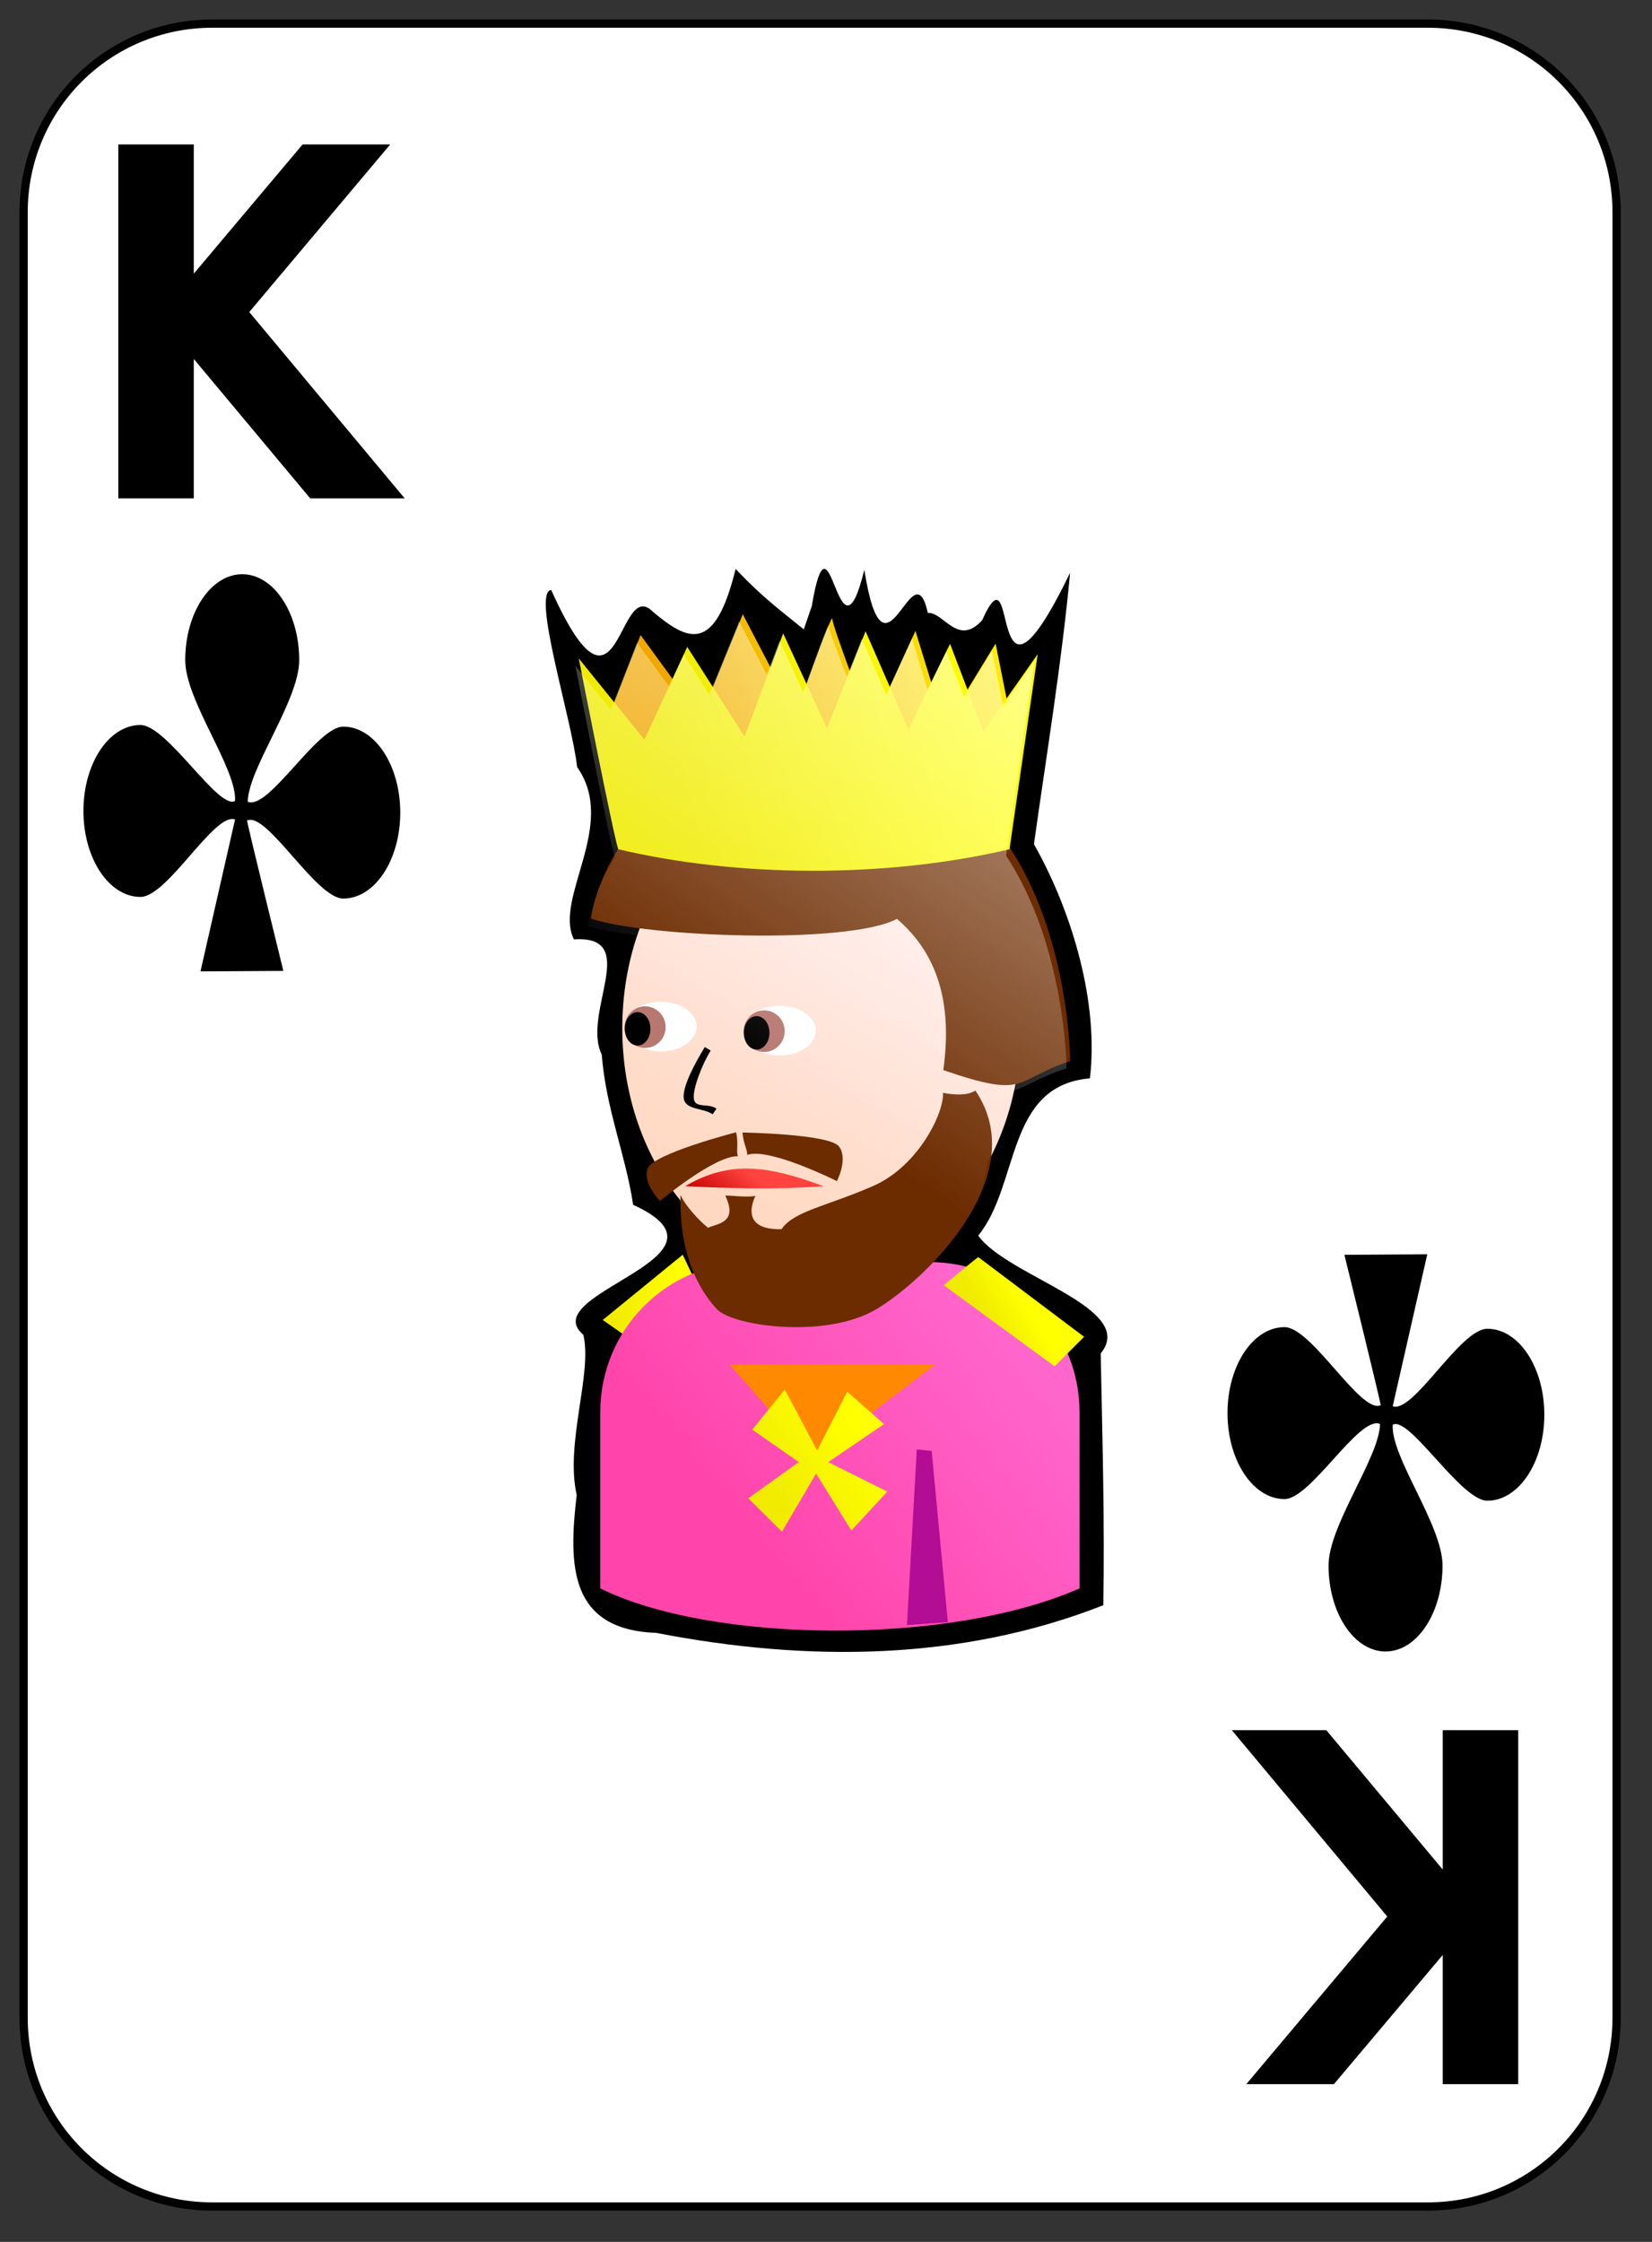 <?xml version="1.0" encoding="UTF-8" standalone="no"?>
<!-- Created with Inkscape (http://www.inkscape.org/) -->
<svg
   xmlns:dc="http://purl.org/dc/elements/1.1/"
   xmlns:cc="http://web.resource.org/cc/"
   xmlns:rdf="http://www.w3.org/1999/02/22-rdf-syntax-ns#"
   xmlns:svg="http://www.w3.org/2000/svg"
   xmlns="http://www.w3.org/2000/svg"
   xmlns:xlink="http://www.w3.org/1999/xlink"
   xmlns:sodipodi="http://inkscape.sourceforge.net/DTD/sodipodi-0.dtd"
   xmlns:inkscape="http://www.inkscape.org/namespaces/inkscape"
   id="svg2"
   height="190"
   preserveAspectRatio="xMinYMin meet"
   viewBox="0 0 140 190"
   y="0"
   x="0"
   version="1.0"
   sodipodi:version="0.32"
   inkscape:version="0.41+cvs"
   sodipodi:docname="white_c_k.svg"
   sodipodi:docbase="/home/nicu/Desktop/card_nicu_buculei_01.zip_FILES/cards/white">
  <rect x="0" y="0" width="140" height="190" fill="#333333" stroke="none"/>
  <sodipodi:namedview
     id="base"
     pagecolor="#ffffff"
     bordercolor="#666666"
     borderopacity="1.0"
     inkscape:pageopacity="0.0"
     inkscape:pageshadow="2"
     inkscape:window-width="1152"
     inkscape:window-height="791"
     inkscape:zoom="1.0000000"
     inkscape:cx="70.000000"
     inkscape:cy="95.000000"
     inkscape:window-x="0"
     inkscape:window-y="26"
     inkscape:current-layer="svg2"
     showgrid="false" />
  <defs
     id="defs3">
    <linearGradient
       id="linearGradient2060">
      <stop
         id="stop2062"
         offset="0"
         style="stop-color:#ebf0d0;stop-opacity:1;" />
      <stop
         id="stop2064"
         offset="1"
         style="stop-color:#ffffeb;stop-opacity:1;" />
    </linearGradient>
    <linearGradient
       gradientTransform="translate(0,-1)"
       gradientUnits="userSpaceOnUse"
       xlink:href="#linearGradient2060"
       id="linearGradient4853"
       y2="128.695"
       x2="109"
       y1="63.1"
       x1="2" />
    <linearGradient
       id="linearGradient6214">
      <stop
         style="stop-color:#c10000;stop-opacity:1;"
         offset="0"
         id="stop6216" />
      <stop
         style="stop-color:#ff433e;stop-opacity:1;"
         offset="1"
         id="stop6218" />
    </linearGradient>
    <linearGradient
       id="linearGradient5417">
      <stop
         id="stop5419"
         offset="0"
         style="stop-color:#f0a700;stop-opacity:1;" />
      <stop
         id="stop5421"
         offset="1"
         style="stop-color:#ffed00;stop-opacity:1;" />
    </linearGradient>
    <linearGradient
       id="linearGradient5407">
      <stop
         style="stop-color:#f0eb00;stop-opacity:1;"
         offset="0"
         id="stop5409" />
      <stop
         style="stop-color:#ffff00;stop-opacity:1;"
         offset="1"
         id="stop5411" />
    </linearGradient>
    <linearGradient
       id="linearGradient3865">
      <stop
         style="stop-color:#0083cc;stop-opacity:1;"
         offset="0"
         id="stop3867" />
      <stop
         style="stop-color:#24a4cc;stop-opacity:1;"
         offset="1"
         id="stop3869" />
    </linearGradient>
    <linearGradient
       id="linearGradient3857">
      <stop
         style="stop-color:#ffd8c1;stop-opacity:1;"
         offset="0"
         id="stop3859" />
      <stop
         style="stop-color:#ffeded;stop-opacity:1;"
         offset="1"
         id="stop3861" />
    </linearGradient>
    <linearGradient
       inkscape:collect="always"
       id="linearGradient2580">
      <stop
         style="stop-color:#ffffff;stop-opacity:1;"
         offset="0"
         id="stop2582" />
      <stop
         style="stop-color:#ffffff;stop-opacity:0;"
         offset="1"
         id="stop2584" />
    </linearGradient>
    <linearGradient
       id="linearGradient3196">
      <stop
         style="stop-color:#008200;stop-opacity:1;"
         offset="0"
         id="stop3198" />
      <stop
         style="stop-color:#00d000;stop-opacity:1;"
         offset="1"
         id="stop3200" />
    </linearGradient>
    <linearGradient
       id="linearGradient4408">
      <stop
         style="stop-color:#ff44ab;stop-opacity:1;"
         offset="0"
         id="stop4410" />
      <stop
         style="stop-color:#ff66cc;stop-opacity:1;"
         offset="1"
         id="stop4412" />
    </linearGradient>
    <linearGradient
       inkscape:collect="always"
       xlink:href="#linearGradient3857"
       id="linearGradient5716"
       gradientUnits="userSpaceOnUse"
       gradientTransform="matrix(0.187,0,0,0.145,-49.32,316.049)"
       x1="356.442"
       y1="437.499"
       x2="484.796"
       y2="256.18" />
    <linearGradient
       inkscape:collect="always"
       xlink:href="#linearGradient5407"
       id="linearGradient5718"
       gradientUnits="userSpaceOnUse"
       gradientTransform="translate(-19.627,283.294)"
       x1="25.75"
       y1="103.131"
       x2="32.217"
       y2="101.982" />
    <linearGradient
       inkscape:collect="always"
       xlink:href="#linearGradient4408"
       id="linearGradient5720"
       gradientUnits="userSpaceOnUse"
       gradientTransform="matrix(0.145,0,0,0.145,-26.925,326.69)"
       x1="298.986"
       y1="540.539"
       x2="449.323"
       y2="415.539" />
    <linearGradient
       inkscape:collect="always"
       xlink:href="#linearGradient6214"
       id="linearGradient5722"
       gradientUnits="userSpaceOnUse"
       gradientTransform="matrix(0.145,0,0,0.145,-26.527,329.383)"
       x1="294.246"
       y1="346.327"
       x2="312.092"
       y2="322.139" />
    <linearGradient
       inkscape:collect="always"
       xlink:href="#linearGradient5417"
       id="linearGradient5724"
       gradientUnits="userSpaceOnUse"
       gradientTransform="translate(-19.627,283.294)"
       x1="32.464"
       y1="58.34"
       x2="60"
       y2="51.181" />
    <linearGradient
       inkscape:collect="always"
       xlink:href="#linearGradient5407"
       id="linearGradient5726"
       gradientUnits="userSpaceOnUse"
       gradientTransform="translate(-19.627,283.294)"
       x1="32.969"
       y1="63.942"
       x2="60.723"
       y2="56.605" />
    <linearGradient
       inkscape:collect="always"
       xlink:href="#linearGradient5407"
       id="linearGradient5728"
       gradientUnits="userSpaceOnUse"
       gradientTransform="translate(-19.627,283.294)"
       x1="58.248"
       y1="104.916"
       x2="61.035"
       y2="103.148" />
    <linearGradient
       inkscape:collect="always"
       xlink:href="#linearGradient5407"
       id="linearGradient5730"
       gradientUnits="userSpaceOnUse"
       gradientTransform="translate(-16.307,286.413)"
       x1="36.313"
       y1="116.761"
       x2="43.598"
       y2="110.928" />
    <linearGradient
       inkscape:collect="always"
       xlink:href="#linearGradient2580"
       id="linearGradient5732"
       gradientUnits="userSpaceOnUse"
       gradientTransform="matrix(0.187,0,0,0.145,-49.62,316.673)"
       x1="688.304"
       y1="-31.93"
       x2="361.498"
       y2="346.667" />
  </defs>
  <g
     inkscape:label="Layer 1"
     inkscape:groupmode="layer"
     id="layer1">
    <g
       id="g5630">
      <path
         style="fill:#ffffff;fill-opacity:1;stroke:black;stroke-width:0.7;stroke-miterlimit:4;stroke-dashoffset:0;stroke-opacity:1"
         d="M 18,2 L 121,2 C 129.864,2 137,9.136 137,18 L 137,171 C 137,179.864 129.864,187 121,187 L 18,187 C 9.136,187 2,179.864 2,171 L 2,18 C 2,9.136 9.136,2 18,2 z "
         id="rect1306" />
    </g>
    <g
       transform="translate(-448.5,-231.5)"
       id="g5495"
       inkscape:groupmode="layer"
       inkscape:label="Layer 1" />
  </g>
  <path
     id="text1481"
     style="font-size:37.419;font-style:normal;font-variant:normal;font-weight:bold;font-stretch:normal;fill:#000000;fill-opacity:1;stroke:none;stroke-width:1px;stroke-linecap:butt;stroke-linejoin:miter;stroke-opacity:1;font-family:Bitstream Vera Sans;text-anchor:start;writing-mode:lr-tb"
     d="M 10.027,12.24 L 16.423,12.24 L 16.423,23.191 L 25.644,12.24 L 33.07,12.24 L 21.125,26.446 L 34.299,42.24 L 26.292,42.24 L 16.423,30.425 L 16.423,42.24 L 10.027,42.24 L 10.027,12.24" />
  <path
     id="text4064"
     style="font-size:37.419;font-style:normal;font-variant:normal;font-weight:bold;font-stretch:normal;fill:#000000;fill-opacity:1;stroke:none;stroke-width:1px;stroke-linecap:butt;stroke-linejoin:miter;stroke-opacity:1;font-family:Bitstream Vera Sans;text-anchor:start;writing-mode:lr-tb"
     d="M 128.663,176.63 L 122.267,176.63 L 122.267,165.679 L 113.046,176.63 L 105.62,176.63 L 117.565,162.424 L 104.391,146.63 L 112.398,146.63 L 122.267,158.445 L 122.267,146.63 L 128.663,146.63 L 128.663,176.63" />
  <path
     sodipodi:nodetypes="cscsssccccccssscsc"
     id="path908"
     style="fill:#000000;fill-opacity:1;fill-rule:evenodd;stroke:none;stroke-width:1pt;stroke-linecap:butt;stroke-linejoin:miter;stroke-opacity:1"
     d="M 20.527,48.665 C 17.861,48.665 15.697,51.929 15.697,55.951 C 15.697,59.377 20.089,65.142 19.919,67.88 C 18.509,68.663 14.152,61.443 11.9,61.443 C 9.233,61.443 7.07,64.706 7.07,68.728 C 7.07,72.751 9.233,76.014 11.9,76.014 C 14.212,76.014 18.176,68.8 19.919,69.451 L 16.99,82.325 L 24.014,82.283 C 24.014,82.283 20.937,69.802 20.933,69.507 L 20.988,69.507 L 20.988,69.521 C 22.695,68.881 26.794,76.153 29.09,76.153 C 31.757,76.153 33.92,72.89 33.92,68.867 C 33.92,64.845 31.757,61.582 29.09,61.582 C 26.848,61.582 22.782,68.682 20.997,67.95 C 21.022,65.144 25.357,59.373 25.357,55.951 C 25.357,51.929 23.194,48.665 20.527,48.665 z " />
  <path
     sodipodi:nodetypes="cscsssccccccssscsc"
     id="path4052"
     style="fill:#000000;fill-opacity:1;fill-rule:evenodd;stroke:none;stroke-width:1pt;stroke-linecap:butt;stroke-linejoin:miter;stroke-opacity:1"
     d="M 117.418,139.963 C 120.085,139.963 122.248,136.699 122.248,132.677 C 122.248,129.25 117.856,123.485 118.027,120.747 C 119.437,119.965 123.794,127.185 126.046,127.185 C 128.712,127.185 130.875,123.921 130.875,119.899 C 130.875,115.877 128.712,112.613 126.046,112.613 C 123.733,112.613 119.77,119.827 118.027,119.176 L 120.956,106.302 L 113.932,106.344 C 113.932,106.344 117.009,118.825 117.013,119.121 L 116.957,119.121 L 116.957,119.107 C 115.25,119.746 111.152,112.474 108.855,112.474 C 106.189,112.474 104.025,115.738 104.025,119.76 C 104.025,123.782 106.189,127.046 108.855,127.046 C 111.098,127.046 115.163,119.945 116.948,120.678 C 116.923,123.483 112.588,129.254 112.588,132.677 C 112.588,136.699 114.752,139.963 117.418,139.963 z " />
  <g
     id="g4647"
     transform="matrix(1,0,0,1,45.25,-276.25)">
    <path
       style="fill:#000000;fill-opacity:1;stroke:none;stroke-width:2;stroke-miterlimit:4;stroke-dashoffset:0;stroke-opacity:1"
       d="M 22.869,329.589 C 20.885,327.967 19.451,326.958 17.091,324.47 C 15.325,331.655 13.088,330.625 10.063,328.081 C 7.044,325.046 7.282,339.185 1.46,326.245 C -0.218,326.476 3.198,337.125 3.661,341.264 C 7.131,346.159 1.65,352.361 3.386,355.862 C 9.123,355.486 4.026,362.088 5.744,365.622 C 6.117,370.302 7.765,374.079 8.405,378.356 C 18.1,382.788 -0.015,385.819 4.183,389.369 C 4.978,392.635 2.625,398.539 3.623,402.95 C 2.911,408.949 2.996,414.364 10.373,414.638 C 23.154,417.117 36.19,417.031 48.248,412.294 C 48.383,405.306 48.153,397.387 48.03,390.95 C 51.194,387.086 40.134,384.452 37.65,380.968 C 41.177,376.647 39.96,368.244 47.114,367.641 C 47.874,361.382 45.701,353.682 42.373,347.794 C 43.444,340.133 44.716,332.499 45.436,324.794 C 38.266,339.588 41.152,321.78 37.985,328.807 C 35.934,331.114 34.687,328.076 33.381,328.196 C 32.085,322.379 29.733,335.441 27.998,324.544 C 25.754,333.685 25.132,318.242 23.545,327.616 L 22.869,329.589 z "
       id="path2081"
       sodipodi:nodetypes="cccccccccccccccccccccc" />
    <path
       id="path2086"
       d="M 41.252,363.397 C 41.252,374.81 33.688,384.073 24.369,384.073 C 15.049,384.073 7.485,374.81 7.485,363.397 C 7.485,351.984 15.049,342.721 24.369,342.721 C 33.688,342.721 41.252,351.984 41.252,363.397 z "
       style="fill:url(#linearGradient5716);fill-opacity:1;stroke:none;stroke-width:2;stroke-miterlimit:4;stroke-dashoffset:0;stroke-opacity:1" />
    <path
       style="fill:url(#linearGradient5718);fill-opacity:1;fill-rule:evenodd;stroke:none;stroke-width:1px;stroke-linecap:butt;stroke-linejoin:miter;stroke-opacity:1"
       d="M 7.873,389.544 L 5.828,388.117 L 12.608,382.587 L 14.123,385.794 C 14.123,385.794 8.204,389.813 7.873,389.544 z "
       id="path2088"
       sodipodi:nodetypes="ccccc" />
    <path
       sodipodi:nodetypes="ccccccc"
       id="path2090"
       d="M 18.343,383.211 C 11.294,383.211 5.618,388.887 5.618,395.936 L 5.618,410.865 C 14.998,415.515 35.145,415.759 46.237,410.865 L 46.237,395.936 C 46.237,388.887 40.562,383.211 33.513,383.211 L 18.343,383.211 z "
       style="fill:url(#linearGradient5720);fill-opacity:1;stroke:none;stroke-width:2;stroke-miterlimit:4;stroke-dashoffset:0;stroke-opacity:1" />
    <path
       sodipodi:nodetypes="cccccc"
       id="path2092"
       d="M 4.83,354.096 C 4.83,354.096 6.528,339.721 25.442,339.685 C 45.418,340.505 45.439,366.181 45.439,366.181 C 40.586,367.758 41.934,369.439 34.692,366.941 C 35.483,361.242 34.192,357.062 30.767,354.126 C 26.498,356.364 9.203,355.63 4.83,354.096 z "
       style="fill:#6d2b00;fill-opacity:1;fill-rule:evenodd;stroke:none;stroke-width:1.537px;stroke-linecap:butt;stroke-linejoin:miter;stroke-opacity:1" />
    <g
       transform="matrix(0.145,0,0,9.790296e-2,-26.725,340.113)"
       id="g2094">
      <path
         id="path2096"
         d="M 353,245.862 C 353,257.73 343.592,267.362 332,267.362 C 320.408,267.362 311,257.73 311,245.862 C 311,233.994 320.408,224.362 332,224.362 C 343.592,224.362 353,233.994 353,245.862 z "
         style="fill:#ffffff;fill-opacity:1;stroke:none;stroke-width:2;stroke-miterlimit:4;stroke-dashoffset:0;stroke-opacity:1"
         transform="translate(-4,-6)" />
      <path
         id="path2098"
         d="M 353,245.862 C 353,257.73 343.592,267.362 332,267.362 C 320.408,267.362 311,257.73 311,245.862 C 311,233.994 320.408,224.362 332,224.362 C 343.592,224.362 353,233.994 353,245.862 z "
         style="fill:#b67870;fill-opacity:1;stroke:none;stroke-width:2;stroke-miterlimit:4;stroke-dashoffset:0;stroke-opacity:1"
         transform="matrix(0.571,0,0,0.837,129.286,34.524)" />
      <path
         id="path2100"
         d="M 353,245.862 C 353,257.73 343.592,267.362 332,267.362 C 320.408,267.362 311,257.73 311,245.862 C 311,233.994 320.408,224.362 332,224.362 C 343.592,224.362 353,233.994 353,245.862 z "
         style="fill:#000000;fill-opacity:1;stroke:none;stroke-width:2;stroke-miterlimit:4;stroke-dashoffset:0;stroke-opacity:1"
         transform="matrix(0.357,0,0,0.674,195.929,76.048)" />
    </g>
    <g
       transform="matrix(0.145,0,0,9.790296e-2,-36.814,339.772)"
       id="g2102">
      <path
         id="path2104"
         d="M 353,245.862 C 353,257.73 343.592,267.362 332,267.362 C 320.408,267.362 311,257.73 311,245.862 C 311,233.994 320.408,224.362 332,224.362 C 343.592,224.362 353,233.994 353,245.862 z "
         style="fill:#ffffff;fill-opacity:1;stroke:none;stroke-width:2;stroke-miterlimit:4;stroke-dashoffset:0;stroke-opacity:1"
         transform="translate(-4,-6)" />
      <path
         id="path2106"
         d="M 353,245.862 C 353,257.73 343.592,267.362 332,267.362 C 320.408,267.362 311,257.73 311,245.862 C 311,233.994 320.408,224.362 332,224.362 C 343.592,224.362 353,233.994 353,245.862 z "
         style="fill:#b67870;fill-opacity:1;stroke:none;stroke-width:2;stroke-miterlimit:4;stroke-dashoffset:0;stroke-opacity:1"
         transform="matrix(0.571,0,0,0.837,129.286,34.524)" />
      <path
         id="path2108"
         d="M 353,245.862 C 353,257.73 343.592,267.362 332,267.362 C 320.408,267.362 311,257.73 311,245.862 C 311,233.994 320.408,224.362 332,224.362 C 343.592,224.362 353,233.994 353,245.862 z "
         style="fill:#000000;fill-opacity:1;stroke:none;stroke-width:2;stroke-miterlimit:4;stroke-dashoffset:0;stroke-opacity:1"
         transform="matrix(0.357,0,0,0.674,195.929,76.048)" />
    </g>
    <path
       sodipodi:nodetypes="ccc"
       id="path2110"
       d="M 12.818,376.779 C 15.738,376.918 20.12,377.115 24.546,376.779 C 19.892,375.061 16.625,374.533 12.818,376.779 z "
       style="fill:url(#linearGradient5722);fill-opacity:1;fill-rule:evenodd;stroke:none;stroke-width:1px;stroke-linecap:butt;stroke-linejoin:miter;stroke-opacity:1" />
    <path
       sodipodi:nodetypes="ccccc"
       id="path2112"
       d="M 32.441,399.09 L 33.704,399.214 L 35.076,413.726 L 31.611,413.977 L 32.441,399.09 z "
       style="fill:#b30d95;fill-opacity:1;stroke:none;stroke-width:2;stroke-miterlimit:4;stroke-dashoffset:0;stroke-opacity:1" />
    <path
       style="fill:#000000;fill-opacity:1;fill-rule:evenodd;stroke:none;stroke-width:1px;stroke-linecap:butt;stroke-linejoin:miter;stroke-opacity:1"
       d="M 14.48,364.989 C 13.688,366.276 12.535,368.391 12.699,369.364 C 12.863,370.336 14.351,370.126 15.141,370.687 L 15.472,370.209 C 14.777,369.716 13.689,370.201 13.554,369.401 C 13.419,368.602 14.235,366.487 14.976,365.283 L 14.48,364.989 z "
       id="path2114"
       sodipodi:nodetypes="ccccccc" />
    <path
       style="fill:#6d2b00;fill-opacity:1;fill-rule:evenodd;stroke:none;stroke-width:1px;stroke-linecap:butt;stroke-linejoin:miter;stroke-opacity:1"
       d="M 16.215,377.573 C 17.319,379.909 15.547,379.931 14.757,380.303 C 14.143,379.842 12.828,378.474 12.42,377.518 C 12.291,382.825 14.144,385.722 15.488,387.187 C 16.831,388.653 24.77,389.752 29.045,387.187 C 33.32,384.623 42.284,375.851 37.407,368.67 C 36.739,369.134 35.523,369.033 34.663,368.867 C 34.785,370.455 32.644,375.057 28.736,376.767 C 24.828,378.477 22.013,378.89 20.984,380.423 C 18.973,380.482 17.85,379.674 18.762,377.591 C 18.271,377.752 16.756,377.57 16.215,377.573 z "
       id="path2116"
       sodipodi:nodetypes="ccccccccccc" />
    <path
       style="fill:#6d2b00;fill-opacity:1;fill-rule:evenodd;stroke:none;stroke-width:1px;stroke-linecap:butt;stroke-linejoin:miter;stroke-opacity:1"
       d="M 17.134,372.209 C 17.134,372.209 10.049,374.033 9.629,375.296 C 9.208,376.558 10.681,378.031 10.681,378.031 C 10.681,378.031 15.311,374.173 17.275,374.243 C 17.134,373.752 17.345,373.121 17.134,372.209 z "
       id="path2118"
       sodipodi:nodetypes="ccccc" />
    <path
       style="fill:#6d2b00;fill-opacity:1;fill-rule:evenodd;stroke:none;stroke-width:1px;stroke-linecap:butt;stroke-linejoin:miter;stroke-opacity:1"
       d="M 17.673,372.23 C 17.673,372.23 25.081,372.345 25.861,373.424 C 26.64,374.503 25.675,376.349 25.675,376.349 C 25.675,376.349 19.933,373.471 18.08,374.126 C 18.067,373.615 17.745,373.163 17.673,372.23 z "
       id="path2120"
       sodipodi:nodetypes="ccccc" />
    <path
       style="fill:url(#linearGradient5724);fill-opacity:1;fill-rule:evenodd;stroke:none;stroke-width:1px;stroke-linecap:butt;stroke-linejoin:miter;stroke-opacity:1"
       d="M 6.447,336.678 L 9.035,330.074 L 14.123,337.044 L 17.697,328.306 L 22.154,336.854 C 22.154,336.854 25.285,328.014 25.285,328.69 C 25.285,329.367 28.58,337.915 28.58,337.915 L 32.33,329.721 L 34.821,337.827 L 39.123,330.794 L 40.373,337.044 L 40.373,342.044 C 40.373,342.044 12.873,343.294 10.373,342.044 C 7.873,340.794 6.36,336.822 6.447,336.678 z "
       id="path2122"
       sodipodi:nodetypes="cccccccccccccc" />
    <path
       style="fill:url(#linearGradient5726);fill-opacity:1;fill-rule:evenodd;stroke:none;stroke-width:1px;stroke-linecap:butt;stroke-linejoin:miter;stroke-opacity:1"
       d="M 7.155,348.224 C 17.231,350.611 29.782,350.699 40.301,348.224 C 40.301,348.224 42.687,331.696 42.687,331.696 L 38.091,338.236 L 35.263,330.812 L 31.727,338.06 L 28.103,329.751 L 24.833,337.971 L 21.12,329.928 L 17.85,338.678 L 12.989,331.077 L 9.365,338.944 L 3.796,332.049 C 3.796,332.049 6.89,347.871 7.155,348.224 z "
       id="path2124"
       sodipodi:nodetypes="cccccccccccccc" />
    <path
       style="fill:url(#linearGradient5728);fill-opacity:1;fill-rule:evenodd;stroke:none;stroke-width:1px;stroke-linecap:butt;stroke-linejoin:miter;stroke-opacity:1"
       d="M 37.649,382.784 C 36.977,383.294 34.732,385.171 34.732,385.171 L 44.123,392.044 L 46.623,389.544 L 37.649,382.784 z "
       id="path2126"
       sodipodi:nodetypes="ccccc" />
    <path
       style="fill:#ff8900;fill-opacity:1;fill-rule:evenodd;stroke:none;stroke-width:1px;stroke-linecap:butt;stroke-linejoin:miter;stroke-opacity:1"
       d="M 23.533,399.852 L 16.591,391.905 L 33.996,391.905 L 23.533,399.852 z "
       id="path2128" />
    <path
       style="fill:url(#linearGradient5730);fill-opacity:1;fill-rule:evenodd;stroke:none;stroke-width:1px;stroke-linecap:butt;stroke-linejoin:miter;stroke-opacity:1"
       d="M 21.258,394.013 L 18.504,397.41 L 22.443,400.163 L 18.165,403.227 L 21.017,406.059 L 23.91,401.135 L 26.9,405.958 L 29.943,402.663 L 24.943,400.163 L 29.666,396.943 L 26.547,394.19 L 23.998,399.178 L 21.258,394.013 z "
       id="path2130"
       sodipodi:nodetypes="ccccccccccccc" />
    <path
       style="fill:url(#linearGradient5732);fill-opacity:1;stroke:none;stroke-width:2;stroke-miterlimit:4;stroke-dashoffset:0;stroke-opacity:1"
       d="M 17.386,328.918 L 14.854,335.105 L 12.698,331.699 L 11.448,334.418 L 8.729,330.699 L 6.511,336.387 L 3.511,332.668 C 3.511,332.668 6.589,348.502 6.854,348.855 C 6.864,348.858 6.876,348.853 6.886,348.855 C 4.94,351.951 4.542,354.73 4.542,354.73 C 5.409,355.035 7.048,355.287 8.729,355.512 C 7.763,358.115 7.198,360.967 7.198,364.012 C 7.198,368.229 8.238,372.147 10.011,375.418 C 9.771,375.591 9.377,375.758 9.323,375.918 C 8.902,377.181 10.386,378.668 10.386,378.668 C 10.386,378.668 11.173,378.105 11.573,377.793 C 11.772,378.063 11.926,378.38 12.136,378.637 C 12.139,381.288 12.653,383.241 13.323,384.762 C 13.244,384.793 13.151,384.791 13.073,384.824 L 12.323,383.199 L 5.542,388.73 L 7.386,390.043 C 6.201,391.977 5.323,394.131 5.323,396.574 L 5.323,411.48 C 11.335,414.46 21.683,415.407 31.323,414.574 L 31.323,414.605 L 34.761,414.355 L 34.761,414.324 C 38.895,413.745 42.813,412.864 45.948,411.48 L 45.948,396.574 C 45.948,394.796 45.57,393.108 44.917,391.574 L 46.323,390.168 L 37.354,383.418 C 37.117,383.598 36.784,383.884 36.323,384.262 C 35.384,384.027 34.396,383.87 33.386,383.855 C 35.824,381.321 38.095,378.106 38.448,374.73 C 39.37,372.879 40.068,370.872 40.479,368.699 C 41.734,368.427 42.607,367.615 45.136,366.793 C 45.136,366.793 45.095,356.523 40.011,348.762 C 40.037,348.58 42.386,332.324 42.386,332.324 L 39.761,336.074 L 38.823,331.418 L 36.448,335.324 L 34.948,331.449 L 33.354,334.699 L 32.042,330.355 L 29.854,335.137 L 27.792,330.387 L 26.511,333.605 C 25.75,331.542 24.979,329.638 24.979,329.324 C 24.979,328.86 23.748,332.351 22.823,334.918 L 20.823,330.543 L 19.729,333.418 L 17.386,328.918 z "
       id="path2132" />
  </g>
  

</svg>
